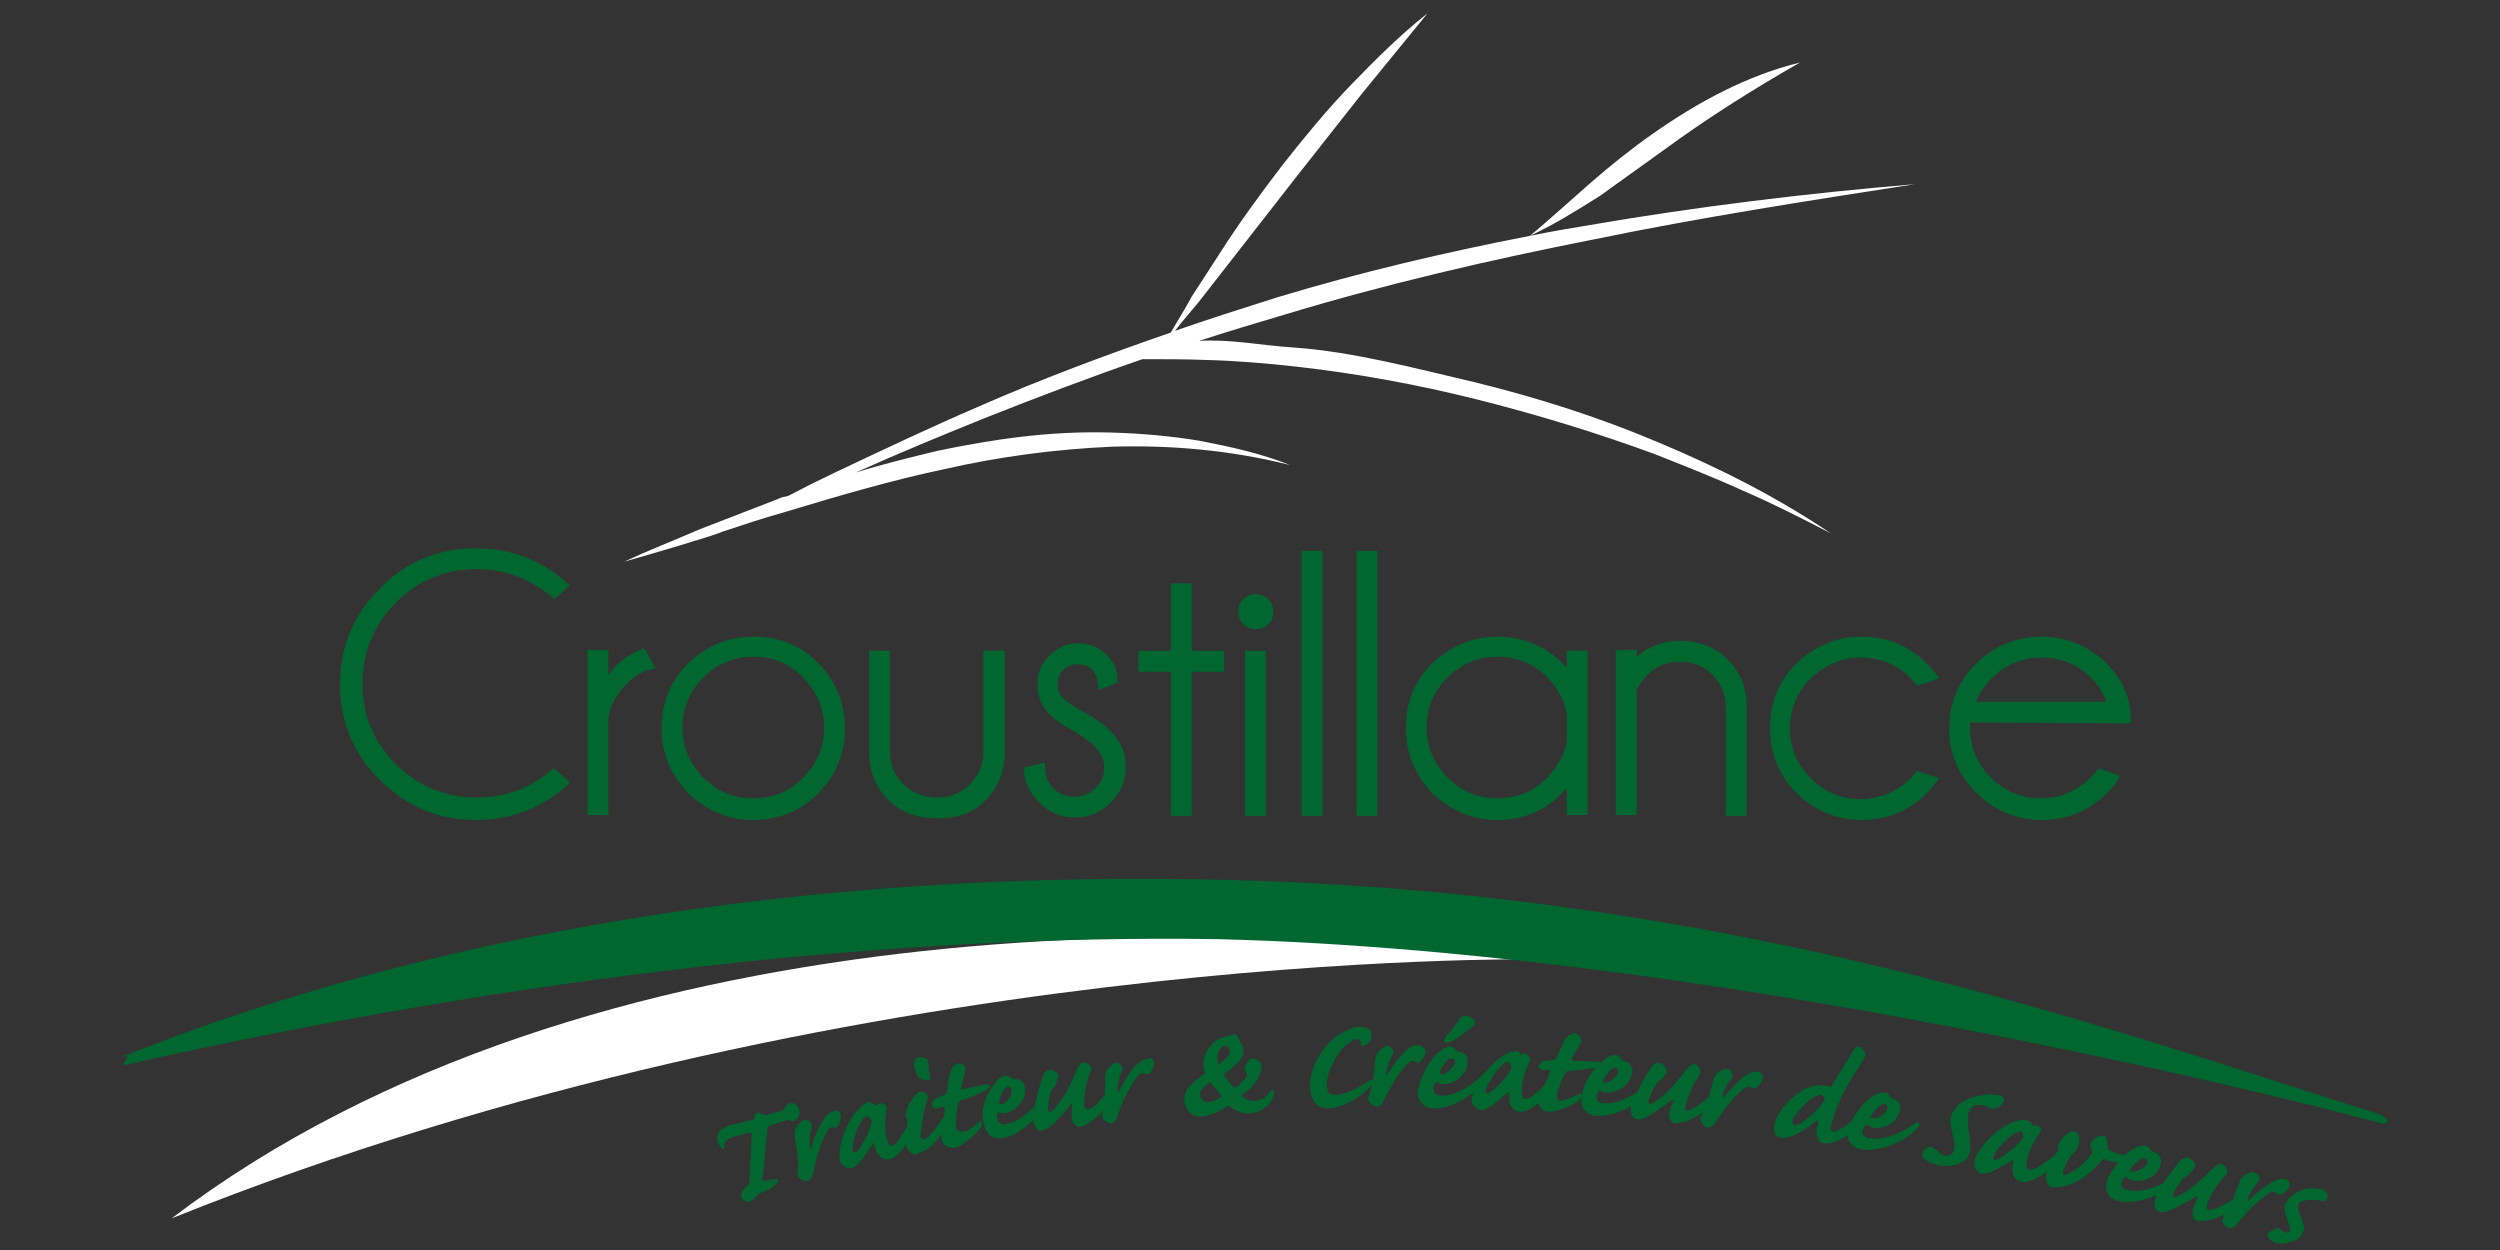 <?xml version="1.0" encoding="utf-8"?>
<!-- Generator: Adobe Illustrator 24.0.0, SVG Export Plug-In . SVG Version: 6.00 Build 0)  -->
<svg version="1.1" id="Calque_1" xmlns="http://www.w3.org/2000/svg" xmlns:xlink="http://www.w3.org/1999/xlink" x="0px" y="0px"
	 viewBox="0 0 300 150" style="enable-background:new 0 0 300 150;" xml:space="preserve">
<rect x="0" y="0" width="300" height="150" fill="#333333" stroke="none"/>
<style type="text/css">
	.st0{fill:#FFFFFF;}
	.st1{fill:#006731;}
	.st2{fill:#006730;}
</style>
<g>
	<path class="st0" d="M183.6,28.3c2.5-2.1,4.8-4.2,7.2-6.3s4.9-4.1,7.6-6c5.3-3.7,11.1-6.9,17.6-8.5c-5.6,3.2-11,6.6-16.2,10.4
		l-7.8,5.6C189.3,25.2,186.6,26.9,183.6,28.3c2.4-0.5,4.8-0.9,7.2-1.3c12.8-2.2,25.9-3.8,39-4.9c-12.9,2-25.8,4-38.4,6.6
		c-12.7,2.5-25.2,5.4-37.4,9.1c-3.4,1-6.7,2-10.1,3.1c3.9-0.2,7,0.5,11.3,0.8c7.2,0.5,14.6,2.5,21.9,4.2c7.3,1.8,14.6,4.1,21.7,7.1
		c7.2,3,14.2,6.5,20.9,11c-3.5-1.8-7-3.6-10.5-5.1c-3.5-1.6-7.1-3-10.6-4.4c-7.1-2.6-14.3-4.8-21.5-6.6s-14.4-3.1-21.5-3.9
		c-3.6-0.4-7.1-0.7-10.7-0.8c-2.6-0.1-5.2-0.1-7.8-0.1c-6.4,2.2-12.7,4.6-19,7.1c-5.2,2.1-10.3,4.2-15.4,6.5c3.2-1,6.5-1.8,9.8-2.6
		c6.7-1.4,13.5-2.4,20.7-2.2c3.6,0.1,7.2,0.4,10.8,1c3.6,0.7,7.3,1.5,10.8,2.9c-7.2-1.8-14.3-2.4-21.3-2.2
		c-6.9,0.3-13.6,1.2-20.2,2.7c-6.6,1.4-13,3.3-19.3,5.2c-2.5,0.7-4.9,1.5-7.3,2.3c-1.1,0.5-8.6,2.7-11.8,3.6c3-1.4,6.1-2.6,9.1-3.9
		c3.1-1.2,6.2-2.4,9.3-3.6c0.4-0.2,0.8-0.3,1.3-0.4c1.9-1,3.7-1.9,5.6-2.8c5.7-2.7,11.4-5.4,17.2-7.9c7.5-3.3,15.3-6.2,23.1-8.9
		c0.8-1.4,1.7-2.8,2.5-4.3l3.5-5.4c2.3-3.6,4.8-7,7.4-10.4c2.6-3.3,5.3-6.6,8.2-9.6s5.9-6,9.2-8.6l-8,9.8l-7.8,9.9l-7.8,10l-3.9,5
		c-0.9,1.1-1.9,2.2-2.8,3.4c4-1.4,8.1-2.7,12.2-4C163.1,32.7,173.3,30.3,183.6,28.3"/>
	<path class="st0" d="M20.6,146.2c50.5-38.4,127.8-35.9,163.5-31.1C184.1,115.2,101.8,113.6,20.6,146.2"/>
	<path class="st1" d="M14.7,126.8c45.4-18.1,94.3-22.2,132.9-21.2c61.6,1.6,106.2,18.2,137.6,28c1.4,0.4,1.7,1.4,0.6,1.2
		c0,0-75.6-20.5-139.6-22.1c-38.6-0.6-83.6,4.4-130.8,15C13.8,128.2,16.4,126.4,14.7,126.8"/>
	<g>
		<path class="st1" d="M150.7,71.3c-0.6,0-1.1,0.2-1.5,0.6s-0.6,0.9-0.6,1.5s0.2,1.1,0.6,1.5c0.4,0.4,0.9,0.6,1.5,0.6
			s1.1-0.2,1.5-0.6s0.6-0.9,0.6-1.5s-0.2-1.1-0.6-1.5C151.8,71.5,151.3,71.3,150.7,71.3"/>
		<g>
			<path class="st1" d="M66.3,92.3c-2.6,2.3-5.7,3.4-9.1,3.4c-3.8,0-7.1-1.4-9.7-4c-2.7-2.7-4-5.9-4-9.7c0-3.8,1.4-7,4-9.7
				c2.7-2.7,6-4,9.7-4c3.5,0,6.5,1.2,9.1,3.4l0.2,0.2l1.9-1.7L68.1,70c-3.1-2.8-6.8-4.2-11-4.2c-4.5,0-8.4,1.6-11.5,4.8
				c-3.2,3.2-4.8,7-4.8,11.5s1.6,8.4,4.8,11.5c3.2,3.2,7,4.8,11.5,4.8c4.2,0,7.9-1.4,11-4.2l0.3-0.3l-1.9-1.7L66.3,92.3z"/>
			<path class="st1" d="M77,77.9c-1.8,0.7-3.1,1.8-4,3.1v-3h-2.5v19.8H73V86.6c0-1.3,0.6-2.7,1.7-4s2.3-2.1,3.5-2.3l0.5-0.1
				l-1.4-2.4L77,77.9z"/>
			<path class="st1" d="M90.4,76.4c-3,0-5.6,1.1-7.8,3.2c-2.2,2.1-3.2,4.8-3.2,7.8s1.1,5.6,3.2,7.8c2.2,2.1,4.8,3.2,7.8,3.2
				c3.1,0,5.7-1.1,7.8-3.2c2.1-2.1,3.2-4.8,3.2-7.8s-1.1-5.7-3.2-7.8C96.1,77.4,93.5,76.4,90.4,76.4 M90.4,95.8
				c-2.3,0-4.3-0.8-6-2.5c-1.6-1.6-2.5-3.6-2.5-6c0-2.3,0.8-4.3,2.5-6c1.6-1.6,3.7-2.5,6-2.5s4.3,0.8,6,2.5c1.6,1.7,2.5,3.7,2.5,6
				s-0.8,4.3-2.5,6C94.8,95,92.7,95.8,90.4,95.8"/>
			<path class="st1" d="M118,90.2c0,1.5-0.5,2.8-1.6,3.9s-2.4,1.6-3.9,1.6c-1.6,0-3-0.5-4.1-1.6s-1.6-2.3-1.6-3.9V78.1h-2.5v12.3
				c0,2.2,0.8,4.1,2.3,5.6s3.5,2.2,6,2.2c2.3,0,4.3-0.7,5.7-2.2c1.5-1.5,2.2-3.4,2.3-5.6V78.1H118V90.2z"/>
			<path class="st1" d="M129.6,85.2c-1-0.6-1.7-1.1-2-1.4c-0.5-0.5-0.7-1.1-0.7-1.7c0-0.7,0.2-1.2,0.7-1.7s1.1-0.7,1.7-0.7
				c0.7,0,1.2,0.2,1.7,0.6c0.4,0.4,0.7,1.1,0.8,2l0.1,0.5l2.2-0.9v-0.3c0-1.1-0.4-2.2-1.3-3c-0.9-0.9-2-1.4-3.4-1.4
				s-2.5,0.5-3.5,1.5s-1.4,2.1-1.4,3.5s0.5,2.5,1.4,3.5c0.6,0.6,1.6,1.3,3.1,2.1c1.2,0.8,2.1,1.4,2.4,1.8c0.7,0.7,1.1,1.5,1.1,2.5
				s-0.3,1.8-1.1,2.5c-0.7,0.7-1.5,1-2.5,1s-1.8-0.3-2.5-1s-1-1.5-1-2.6v-0.5l-2.5,0.6v0.3c0,1.4,0.6,2.7,1.8,3.9
				c1.2,1.2,2.6,1.8,4.3,1.8c1.7,0,3.1-0.6,4.3-1.8c1.2-1.2,1.8-2.6,1.8-4.3c0-1.6-0.6-3.1-1.8-4.2
				C132.5,86.9,131.3,86.1,129.6,85.2"/>
			<polygon class="st1" points="143,70 140.5,70 140.5,78.1 136.6,78.1 136.6,80.6 140.5,80.6 140.5,97.9 143,97.9 143,80.6 
				146.9,80.6 146.9,78.1 143,78.1 			"/>
			<rect x="149.4" y="78.1" class="st1" width="2.5" height="19.8"/>
			<rect x="156.2" y="66.1" class="st1" width="2.5" height="31.8"/>
			<rect x="162.8" y="66.1" class="st1" width="2.5" height="31.8"/>
			<path class="st1" d="M188,80.1c-0.2-0.2-0.3-0.3-0.5-0.5c-2.1-2.1-4.8-3.2-7.8-3.2s-5.6,1.1-7.8,3.2s-3.2,4.8-3.2,7.8
				s1.1,5.6,3.2,7.8c2.2,2.1,4.8,3.2,7.8,3.2c3.1,0,5.7-1.1,7.8-3.3c0.2-0.2,0.3-0.3,0.5-0.5v3.2h2.5V78.1H188V80.1z M179.7,95.8
				c-2.3,0-4.3-0.8-6-2.5c-1.6-1.6-2.5-3.6-2.5-6c0-2.3,0.8-4.3,2.5-6c1.6-1.6,3.7-2.5,6-2.5s4.3,0.8,6,2.5c1.2,1.2,2,2.7,2.3,4.3
				V89c-0.3,1.6-1.1,3-2.3,4.3C184,95,182,95.8,179.7,95.8"/>
			<path class="st1" d="M201.6,76.9c-1.9,0-3.7,0.6-5.2,1.9V78h-2.5v19.8h2.5v-15c0.3-0.6,0.7-1.2,1.3-1.8c1.1-1.1,2.4-1.6,3.9-1.6
				s2.8,0.5,3.9,1.6c1.1,1.1,1.6,2.4,1.6,3.9v13h2.5V84.7c0-2.2-0.8-4.1-2.3-5.6C205.9,77.7,203.9,76.9,201.6,76.9"/>
			<path class="st1" d="M223.3,78.9c2.3,0,4.3,0.8,6,2.5c0.2,0.2,0.4,0.5,0.6,0.7l0.2,0.2l2.6-0.9l-0.3-0.4
				c-0.3-0.5-0.7-0.9-1.2-1.4c-2.1-2.1-4.8-3.2-7.8-3.2s-5.6,1.1-7.8,3.2s-3.2,4.8-3.2,7.8s1.1,5.7,3.2,7.8c2.2,2.1,4.8,3.2,7.8,3.2
				c3.1,0,5.7-1.1,7.8-3.2c0.4-0.4,0.8-0.9,1.2-1.4l0.3-0.4l-2.6-0.9l-0.2,0.2c-0.2,0.2-0.4,0.4-0.6,0.7c-1.7,1.6-3.7,2.5-6,2.5
				s-4.3-0.8-6-2.5c-1.6-1.6-2.5-3.6-2.5-6c0-2.3,0.8-4.3,2.5-6C219,79.8,221,78.9,223.3,78.9"/>
			<path class="st1" d="M255.7,86.8v-0.4c0-2.6-1-4.9-2.9-6.8c-2.2-2.1-4.8-3.2-7.8-3.2s-5.7,1.1-7.8,3.2c-2.2,2.1-3.3,4.8-3.3,7.8
				s1.1,5.6,3.3,7.8c2.2,2.1,4.8,3.2,7.8,3.2c3.1,0,5.7-1.1,7.8-3.2c0.7-0.7,1.2-1.3,1.4-1.7l0.2-0.4l-2.5-0.9l-0.2,0.2
				c-0.3,0.3-0.5,0.6-0.8,0.9c-1.7,1.6-3.7,2.5-6,2.5s-4.3-0.8-6-2.5c-1.6-1.6-2.5-3.6-2.5-6c0-0.2,0-0.4,0-0.6L255.7,86.8
				L255.7,86.8z M245,78.9c2.3,0,4.3,0.8,6,2.5c0.8,0.8,1.4,1.8,1.8,2.8h-15.7c0.4-1,1.1-2,1.9-2.8C240.6,79.8,242.7,78.9,245,78.9"
				/>
		</g>
	</g>
</g>
<g>
	<path class="st2" d="M91.5,133.7c0.2,0.1,0.2,0.1,0.5,0.1c0.3-0.1,1.4-0.4,1.8-0.5c0.3-0.1,0.4-0.4,0.5-0.5
		c0.1-0.2,0.2-0.3,0.4-0.4c0.6-0.2,1.1,0.3,1.2,0.8c0.2,0.7-0.3,1.2-0.6,1.3c-0.2,0.1-0.6,0-0.7-0.1c-0.2,0-0.3,0-0.5,0.1
		c-0.6,0.2-1.2,0.4-1.8,0.6c-0.1,0-0.2,0.1-0.2,0.3c-0.2,1.8-0.4,4.8-0.6,6.1c0,0.3,0,0.3,0.2,0.2c0.5-0.1,1.1-0.2,1.5-0.2
		c0.2,0,0.3,0.2,0,0.5c-0.4,0.5-1.2,0.9-1.8,1.1c-0.3,0.1-0.3,0.1-0.4,0.2c-0.2,0.2-0.7,0.8-1,0.9c-0.3,0.1-0.8-0.1-1-0.5
		c-0.2-0.6,0.2-1,0.6-1.3c0.1-0.1,0.2-0.2,0.3-0.4c0.1-1.2,0.2-3.9,0.3-5.8c0-0.3,0-0.3-0.1-0.3c-0.3,0-1.5,0.4-2,0.5
		c-1,0.3-1.2,0.7-1.2,1.2c0,0.3-0.2,0.4-0.4,0.1c-0.4-0.5-0.5-1.1-0.4-1.5c0.1-0.5,0.7-0.9,1.6-1.2c0.8-0.2,1.7-0.4,2.5-0.6
		c0.2,0,0.2-0.1,0.3-0.2c0-0.3,0.2-0.6,0.5-0.7C90.8,133.4,91.1,133.5,91.5,133.7z"/>
	<path class="st2" d="M100.9,133.9c0,0.3-0.1,0.8-0.2,1c-0.2,0.3-0.4,0.5-0.5,0.4c-0.2,0-0.4-0.1-0.5,0c-0.2,0.1-0.5,0.4-0.8,1.2
		c-0.7,1.4-1.2,3.5-1.3,4.2c-0.1,0.6-0.3,0.9-0.6,1c-0.3,0.1-0.6,0-0.9-0.2c-0.3-0.2-0.4-0.4-0.4-0.8c0.2-1.4-0.1-3-0.3-4
		c-0.1-0.9,0-1.2,0.3-1.6c0.2-0.3,0.5-0.6,0.8-0.7c0.4-0.1,0.8,0.2,0.9,0.6c0,0.2,0,0.4-0.1,0.7c-0.1,0.4-0.2,1.4-0.1,2
		c0,0.2,0.1,0.2,0.2-0.1c0.1-0.4,0.5-1.6,1-2.5c0.4-0.8,0.9-1.6,1.7-1.8C100.4,133.2,100.9,133.4,100.9,133.9z"/>
	<path class="st2" d="M105,132.6c0.1,0.1,0.2,0.1,0.3,0c0.1-0.2,0.3-0.2,0.5-0.2c0.6,0.2,0.6,0.4,0.6,0.6c-0.2,1.3-0.3,2.6,0,3.7
		c0.2,0.7,0.4,0.9,0.7,0.8c0.4-0.1,1.5-1.6,2.3-3.6c0.2-0.2,0.4-0.3,0.5-0.2c0.1,0.2,0.1,0.5,0,0.9c-0.5,1.9-1.9,4.2-3.1,4.5
		c-0.7,0.2-1.4-0.3-1.7-1.1c-0.1-0.3-0.1-0.5-0.2-0.7c-0.1-0.2-0.1-0.2-0.2,0c-0.2,0.3-1,1.5-1.4,2c-0.4,0.5-0.8,0.8-1.2,0.9
		c-0.2,0.1-1.1-0.2-1.3-0.9c-0.1-0.4-0.1-1,0.2-2.4c0.3-1.2,0.9-2.3,1.5-3.2c0.9-1.2,1.7-1.5,1.9-1.5
		C104.5,132.3,104.8,132.5,105,132.6z M103.1,135.1c-0.5,0.9-0.8,2.2-0.8,2.7c0,0.3,0.1,0.5,0.3,0.5c0.2,0,0.4-0.3,0.6-0.6
		c0.3-0.4,0.5-0.8,0.9-1.6c0.2-0.4,0.4-1,0.4-1.1c0.1-0.2,0.1-0.5,0-0.7c-0.1-0.2-0.3-0.4-0.6-0.3
		C103.7,134,103.5,134.3,103.1,135.1z"/>
	<path class="st2" d="M109,138c-0.3-0.3-0.3-0.7-0.3-1.2c0-0.5,0.1-1.6,0.2-2c0-0.3,0-0.4-0.1-0.6c-0.1-0.2-0.2-0.3-0.1-0.6
		c0.1-0.9,1.1-2.4,1.7-2.6c0.1,0,0.2,0,0.4,0c0.3,0.1,0.6,0.5,0.5,0.9c-0.4,1.2-0.6,2.4-0.8,4c-0.1,0.6,0,0.9,0.4,0.8
		c0.6-0.1,2.2-2.3,3-3.8c0.2-0.3,0.4-0.3,0.5-0.2c0.1,0.2,0.1,0.5,0,0.9c-0.5,1.4-2,3.5-3,4.2c-0.4,0.3-0.8,0.5-1.1,0.5
		C109.9,138.7,109.4,138.6,109,138z M111.4,127.5c0,0.7,0.1,1.2,0.2,1.7c0.1,0.4-0.2,0.5-0.6,0.4c-0.5-0.1-0.9-0.4-1-0.7
		c-0.1-0.2-0.2-0.5-0.3-1c-0.1-0.6,0.1-0.9,0.5-1C110.8,126.8,111.4,127,111.4,127.5z"/>
	<path class="st2" d="M117.4,134.7c0.4-0.4,0.6,0.1,0.3,0.6c-0.3,0.4-1,1.3-2.4,2.1c-0.3,0.2-0.6,0.3-0.8,0.3
		c-0.6,0.1-1.3-0.2-1.5-0.9c0-0.2,0-0.5,0-0.9c0.1-0.6,0.4-2.6,0.4-2.9c0-0.1,0-0.2-0.2-0.2c-0.2,0-0.4,0.1-0.7,0.2
		c-0.2,0.1-0.4,0-0.5-0.1c-0.2-0.1-0.2-0.4-0.1-0.6c0.1-0.3,0.2-0.4,0.5-0.5c0.2-0.1,0.5-0.2,0.9-0.4c0.2-0.1,0.3-0.1,0.3-0.4
		c0.1-0.2,0.3-2.1,0.5-2.5c0.1-0.4,0.6-0.8,0.9-0.9c0.2,0,0.3,0,0.5,0.1c0.4,0.2,0.4,0.6,0.3,1c-0.3,0.9-0.4,1.8-0.5,1.9
		c0,0.2,0.1,0.1,0.3,0.1c0.9-0.2,2.3-0.5,2.8-0.6c0.5-0.1,0.3,0.4,0.1,0.6c-0.3,0.2-1.4,0.8-3.1,1.3c-0.2,0.1-0.3,0.2-0.4,0.4
		c-0.2,0.7-0.3,1.9-0.3,2.5c0,0.6,0.2,1,0.7,0.9C116.2,135.8,117,135.1,117.4,134.7z"/>
	<path class="st2" d="M118.6,131.2c0.3-0.6,1.1-2,2-2.1c0.4-0.1,0.6,0.1,0.8,0.3c0.1,0.1,0.2,0.1,0.3,0.1c0.7-0.1,1.2,0.3,1.3,1
		c0.1,0.7-0.1,1.3-0.5,1.8c-0.3,0.5-0.9,1.1-2,1.3c-0.2,0-0.4,0-0.6-0.1c-0.1,0-0.2,0-0.2,0.1c-0.1,0.2-0.1,0.4,0,0.7
		c0.1,0.4,0.4,0.7,1,0.6c1.2-0.2,2.9-1.2,4.6-3.5c0.2-0.3,0.4-0.3,0.5-0.1c0.1,0.2,0.1,0.5-0.1,0.9c-1.1,1.9-3.2,4-5.5,4.4
		c-0.9,0.2-1.9-0.4-2.1-1.7C117.7,134.1,117.9,132.6,118.6,131.2z M121.4,130.8c0-0.3-0.3-0.4-0.5-0.4c-0.4,0.1-0.9,1.1-1,1.8
		c0,0.3,0,0.3,0.3,0.3C120.8,132.4,121.5,131.4,121.4,130.8z"/>
	<path class="st2" d="M133.6,130c0.1-0.2,0.3-0.2,0.4,0c0.2,0.2,0.1,0.7-0.2,1.1c-1.2,2.2-2.3,3.1-2.9,3.5c-0.5,0.4-1.1,0.6-1.3,0.6
		c-0.6,0.1-1.1-0.5-1-1.7c0-0.3,0-0.6,0.1-0.8c0-0.2-0.1-0.3-0.2-0.2c-0.3,0.4-1.4,1.8-2.5,2.7c-0.4,0.3-0.7,0.4-1,0.5
		c-0.4,0.1-0.9-0.5-1-1.1c0-0.3-0.1-0.8,0.3-2.4c0.3-1.5,0.7-2.7,0.9-3.2c0.2-0.3,0.4-0.5,0.6-0.6c0.5-0.1,1.2,0.3,1.2,0.7
		c0,0.3-0.3,1-0.4,1.2c-0.2,0.3-0.4,0.4-0.5,0.7c-0.1,0.3-0.2,0.7-0.3,1.6c-0.1,0.7,0,0.9,0.3,0.8c0.2,0,0.7-0.6,1.5-1.8
		c0.8-1.2,1.4-2.8,1.7-3.4c0.3-0.5,0.5-0.7,0.7-0.7c0.5-0.1,1.1,0.5,0.9,1c-0.1,0.2-0.1,0.4-0.3,0.8c-0.3,0.9-0.5,2.3-0.5,3.1
		c0,0.4,0.1,0.7,0.4,0.7C131.1,133.3,132.6,131.5,133.6,130z"/>
	<path class="st2" d="M138.5,127.6c0,0.3-0.2,0.7-0.4,1c-0.2,0.3-0.4,0.4-0.6,0.3c-0.1-0.1-0.3-0.1-0.5-0.1c-0.2,0-0.5,0.3-1,1.1
		c-0.9,1.3-1.7,3.3-1.9,4c-0.1,0.5-0.4,0.8-0.7,0.9c-0.3,0-0.6-0.1-0.9-0.4c-0.2-0.2-0.3-0.4-0.2-0.8c0.4-1.3,0.3-3,0.3-4
		c0-0.9,0.1-1.2,0.5-1.5c0.2-0.2,0.6-0.5,0.8-0.6c0.4,0,0.7,0.3,0.8,0.7c0,0.2-0.1,0.4-0.2,0.7c-0.2,0.4-0.4,1.3-0.4,2
		c0,0.2,0.1,0.2,0.2,0c0.2-0.3,0.8-1.6,1.4-2.3c0.5-0.7,1.1-1.4,1.9-1.5C138.1,126.8,138.5,127.1,138.5,127.6z"/>
	<path class="st2" d="M148.5,124.3c0.1,0.1,0.2,0.3,0.2,0.4c0,0.1,0,0.2,0.1,0.3c0.2,0.2,0.4,0.5,0.4,0.9c0.1,1.1-0.9,2-2.2,2.9
		c-0.1,0.1-0.1,0.2-0.1,0.2c0.2,0.3,0.6,0.9,1.1,1.4c0.1,0.1,0.2,0.1,0.3,0.1c0.8-0.6,1.2-1.1,1.3-1.4c0.1-0.3,0-0.4-0.1-0.5
		c-0.2-0.1-0.2-0.4,0-0.8c0.2-0.3,0.4-0.8,0.8-0.8c0.3,0,1.1,0.3,1.1,0.9c0,1-0.7,2-1.1,2.4c-0.1,0.2-0.7,0.6-1.2,1.1
		c-0.1,0.1-0.1,0.1,0,0.2c0.4,0.4,1.1,0.6,1.6,0.5c0.8-0.1,1.3-0.5,1.8-1.2c0.1-0.2,0.4-0.1,0.4,0.2c0,0.1,0,0.2-0.1,0.4
		c-0.3,1.2-1.6,2-2.8,2.1c-0.8,0.1-1.7-0.3-2.4-0.8c-0.1-0.1-0.2-0.1-0.4,0c-0.9,0.6-2,1.1-3,1.2c-1.2,0.1-2-0.9-2.1-2
		c0-0.4,0.1-0.8,0.3-1.2c0.5-0.8,1.4-1.4,2.1-1.9c0.1-0.1,0.1-0.1,0.1-0.2c-0.1-0.2-0.2-0.5-0.2-0.9c0-1.4,0.8-2.4,1.5-2.9
		c0.6-0.4,1.3-0.6,1.6-0.6C148.1,124,148.4,124.1,148.5,124.3z M146.5,131.7c0.1-0.1,0.1-0.2,0-0.3c-0.4-0.4-0.7-0.9-1.1-1.4
		c-0.1-0.1-0.2-0.1-0.3-0.1c-0.2,0.2-1.2,0.8-1.1,1.5c0,0.4,0.5,0.9,0.9,0.8C145.4,132.3,146.1,131.9,146.5,131.7z M146.1,127
		c0,0.2,0,0.4,0.1,0.6c0,0.1,0.1,0.1,0.2,0c0.4-0.3,1.2-0.9,1.2-1.4c0-0.3-0.2-0.8-0.6-0.7C146.6,125.5,146,126.3,146.1,127z"/>
	<path class="st2" d="M164.6,124.3c0,0.7-0.6,1.1-1,1.2c-0.3,0-0.4-0.1-0.3-0.2c0-0.2,0-0.1,0-0.3c0-0.1-0.1-0.3-0.4-0.3
		c-0.5,0-1.3,0.5-2.2,1.6c-0.7,1-1.5,2.6-1.5,3.9c0,0.9,0.5,1.2,1,1.2c1.6,0,3.8-1.5,4.1-1.7c0.4-0.3,0.6,0,0.4,0.3
		c-0.2,0.3-0.7,1-2.1,1.9c-1.1,0.7-2.4,1.1-3.2,1.1c-1.4,0-2.1-0.9-2.2-2.5c-0.1-2.2,1.4-5.4,4.3-6.8c0.8-0.4,1.2-0.5,1.7-0.5
		C164,123.2,164.6,123.5,164.6,124.3z"/>
	<path class="st2" d="M171.1,126.3c-0.1,0.3-0.3,0.7-0.5,0.9c-0.2,0.3-0.5,0.4-0.6,0.3c-0.1-0.1-0.3-0.2-0.5-0.2
		c-0.2,0-0.6,0.3-1.1,0.9c-1,1.2-2,3.2-2.3,3.8c-0.2,0.5-0.5,0.8-0.8,0.8c-0.3,0-0.6-0.2-0.9-0.5c-0.2-0.2-0.3-0.5-0.1-0.9
		c0.5-1.3,0.6-2.9,0.7-3.9c0.1-0.9,0.3-1.2,0.6-1.5c0.3-0.2,0.6-0.5,0.9-0.5c0.4,0,0.7,0.4,0.7,0.8c0,0.2-0.2,0.4-0.3,0.7
		c-0.2,0.4-0.5,1.3-0.6,1.9c0,0.2,0.1,0.2,0.2,0c0.2-0.3,0.9-1.5,1.6-2.2c0.6-0.7,1.3-1.3,2.1-1.3
		C170.7,125.5,171.1,125.9,171.1,126.3z"/>
	<path class="st2" d="M171.7,127.3c0.4-0.6,1.5-1.7,2.3-1.7c0.4,0,0.6,0.2,0.7,0.4c0.1,0.1,0.2,0.2,0.3,0.2c0.7,0.1,1.2,0.5,1.1,1.3
		c0,0.7-0.4,1.3-0.8,1.7c-0.4,0.4-1.1,0.9-2.2,0.9c-0.2,0-0.4-0.1-0.6-0.2c-0.1-0.1-0.2,0-0.3,0.1c-0.1,0.2-0.2,0.4-0.2,0.7
		c0,0.4,0.3,0.7,0.9,0.8c1.2,0,3.1-0.6,5.1-2.6c0.2-0.2,0.4-0.2,0.5-0.1c0.1,0.2,0,0.5-0.3,0.9c-1.4,1.7-3.9,3.4-6.3,3.3
		c-0.9,0-1.8-0.8-1.8-2C170.3,130,170.8,128.5,171.7,127.3z M174.6,127.4c0-0.3-0.2-0.4-0.5-0.4c-0.4,0-1.1,1-1.3,1.6
		c-0.1,0.2,0,0.3,0.2,0.3C173.6,128.9,174.6,128,174.6,127.4z M173.5,124.4c0.4-0.4,0.8-1,1.6-2c0.2-0.3,0.4-0.5,0.8-0.5
		c0.4,0,0.7,0.2,1,0.5c0.2,0.3,0.1,0.6-0.2,0.8c-1.6,1.3-2.4,1.8-2.9,1.9c-0.2,0.1-0.5,0-0.5-0.2
		C173.3,124.7,173.4,124.5,173.5,124.4z"/>
	<path class="st2" d="M182.4,126.4c0,0.1,0.1,0.1,0.3,0.1c0.2-0.1,0.3-0.2,0.5,0c0.5,0.3,0.4,0.6,0.4,0.8c-0.6,1.2-1,2.4-1,3.6
		c0,0.7,0.2,1,0.5,1c0.5,0,1.9-1.1,3.2-2.8c0.2-0.2,0.4-0.2,0.5,0c0.1,0.2,0,0.5-0.2,0.9c-1,1.7-3,3.5-4.2,3.4
		c-0.7,0-1.3-0.7-1.3-1.5c0-0.3,0-0.5,0-0.7c0-0.2-0.1-0.2-0.2-0.1c-0.3,0.3-1.4,1.2-1.9,1.6c-0.6,0.4-1,0.5-1.4,0.5
		c-0.2,0-1-0.5-1-1.2c0-0.4,0.2-1,0.9-2.2c0.6-1,1.4-2,2.3-2.7c1.1-0.9,2-1,2.2-0.9C182,125.9,182.2,126.2,182.4,126.4z
		 M179.8,128.3c-0.7,0.8-1.3,1.9-1.5,2.4c-0.1,0.3,0,0.5,0.1,0.5c0.2,0,0.5-0.2,0.8-0.4c0.4-0.3,0.6-0.6,1.3-1.3
		c0.3-0.3,0.6-0.9,0.7-1c0.1-0.2,0.2-0.5,0.1-0.7c-0.1-0.2-0.2-0.4-0.5-0.4C180.8,127.4,180.4,127.6,179.8,128.3z"/>
	<path class="st2" d="M189.4,131.3c0.5-0.3,0.5,0.3,0.2,0.6c-0.4,0.4-1.3,1-2.9,1.4c-0.3,0.1-0.6,0.1-0.9,0.1
		c-0.6,0-1.2-0.5-1.2-1.2c0-0.2,0.1-0.5,0.3-0.9c0.2-0.5,1-2.4,1.1-2.7c0.1-0.1,0.1-0.2-0.1-0.2c-0.2,0-0.4,0-0.7,0
		c-0.2,0-0.4-0.1-0.5-0.2c-0.1-0.1-0.1-0.4,0.1-0.6c0.2-0.2,0.3-0.3,0.6-0.3c0.2,0,0.6-0.1,1-0.1c0.2,0,0.3-0.1,0.4-0.3
		c0.1-0.2,0.8-1.9,1.1-2.3c0.2-0.4,0.8-0.6,1.1-0.6c0.2,0,0.3,0.1,0.5,0.3c0.3,0.3,0.3,0.7,0.1,1c-0.5,0.8-0.9,1.6-1,1.8
		c-0.1,0.2,0.1,0.1,0.2,0.2c0.9,0,2.3,0.1,2.9,0.1c0.5,0,0.2,0.5-0.1,0.6c-0.4,0.2-1.5,0.4-3.3,0.5c-0.3,0-0.3,0.1-0.5,0.3
		c-0.3,0.6-0.8,1.8-0.9,2.3c-0.1,0.6-0.1,1,0.4,1C187.9,132,188.9,131.6,189.4,131.3z"/>
	<path class="st2" d="M191.4,128.2c0.4-0.5,1.6-1.6,2.4-1.6c0.4,0,0.6,0.2,0.7,0.5c0.1,0.1,0.1,0.2,0.3,0.2c0.7,0.1,1.1,0.6,1.1,1.3
		c-0.1,0.7-0.5,1.3-0.9,1.7c-0.5,0.4-1.2,0.8-2.3,0.8c-0.2,0-0.4-0.1-0.6-0.2c-0.1-0.1-0.2-0.1-0.3,0.1c-0.1,0.2-0.2,0.4-0.2,0.6
		c0,0.4,0.3,0.8,0.8,0.8c1.2,0.1,3.1-0.4,5.3-2.3c0.2-0.2,0.4-0.2,0.5,0c0.1,0.2,0,0.5-0.3,0.9c-1.5,1.6-4.1,3.1-6.5,2.9
		c-0.9-0.1-1.8-0.9-1.6-2.1C189.8,130.8,190.4,129.4,191.4,128.2z M194.2,128.6c0-0.3-0.2-0.5-0.4-0.5c-0.4,0-1.1,0.9-1.4,1.5
		c-0.1,0.2-0.1,0.3,0.2,0.3C193.2,130,194.2,129.1,194.2,128.6z"/>
	<path class="st2" d="M206.2,130.7c0.2-0.1,0.3-0.1,0.4,0.1c0.1,0.3-0.1,0.7-0.4,1c-1.7,1.8-3,2.4-3.7,2.7c-0.6,0.2-1.2,0.3-1.5,0.3
		c-0.6-0.1-0.9-0.8-0.5-1.9c0.1-0.3,0.2-0.5,0.3-0.7s0-0.3-0.2-0.2c-0.4,0.3-1.8,1.4-3.1,2.1c-0.4,0.2-0.8,0.3-1.1,0.2
		c-0.4,0-0.8-0.7-0.7-1.3c0-0.3,0.1-0.8,0.9-2.2c0.6-1.4,1.4-2.5,1.7-2.9c0.2-0.3,0.5-0.4,0.7-0.4c0.5,0.1,1,0.6,1,1
		c0,0.3-0.5,0.9-0.7,1.1c-0.2,0.2-0.5,0.3-0.6,0.6c-0.2,0.3-0.4,0.6-0.7,1.4c-0.3,0.6-0.2,0.8,0,0.9c0.2,0,0.8-0.4,1.9-1.3
		c1.1-1,2-2.3,2.5-2.9c0.4-0.4,0.6-0.6,0.9-0.6c0.5,0.1,0.9,0.7,0.7,1.2c-0.1,0.2-0.2,0.4-0.5,0.8c-0.5,0.8-1,2.1-1.2,2.9
		c-0.1,0.4-0.1,0.7,0.2,0.7C203,133.3,204.9,131.9,206.2,130.7z"/>
	<path class="st2" d="M211.5,129.5c-0.1,0.3-0.3,0.7-0.6,0.9c-0.3,0.2-0.5,0.3-0.6,0.2c-0.1-0.1-0.3-0.2-0.5-0.2
		c-0.2,0-0.6,0.2-1.2,0.8c-1.1,1.1-2.4,2.9-2.7,3.4c-0.3,0.5-0.6,0.7-0.9,0.7c-0.3,0-0.6-0.2-0.8-0.6c-0.2-0.3-0.2-0.5,0-0.9
		c0.7-1.2,1-2.8,1.3-3.8c0.2-0.9,0.4-1.1,0.8-1.4c0.3-0.2,0.7-0.4,1-0.3c0.4,0,0.6,0.5,0.6,0.9c0,0.2-0.2,0.4-0.4,0.6
		c-0.3,0.3-0.7,1.2-0.8,1.8c-0.1,0.2,0.1,0.2,0.2,0c0.3-0.3,1.1-1.3,1.9-2c0.7-0.6,1.4-1.1,2.2-1
		C211.3,128.7,211.7,129.1,211.5,129.5z"/>
	<path class="st2" d="M219.6,130.4c0.1,0,0.1,0,0.2-0.1c1.2-1.9,2.4-3.9,2.7-4.4c0.2-0.3,0.4-0.4,0.5-0.3c0.2,0,0.4,0.1,0.7,0.5
		c0.2,0.4,0.2,0.6-0.1,1.1c-0.4,0.6-1,1.5-2,3.2c-0.8,1.5-1.6,3.4-1.8,4.4c-0.2,0.6-0.1,1,0.2,1c0.6,0.1,2.8-1.7,3.3-2.2
		c0.3-0.3,0.5-0.3,0.6-0.1c0.1,0.2-0.1,0.5-0.3,0.9c-0.8,1.2-3.1,3-4.7,2.8c-0.8-0.1-1-1-0.9-1.7c0.1-0.4,0.2-0.7,0.2-0.9
		c0-0.2,0-0.2-0.2-0.1c-0.6,0.5-1.6,1.2-2.2,1.5c-1,0.5-1.8,0.6-2.2,0.5c-0.4-0.1-0.8-0.4-0.7-1.4c0.1-0.8,0.9-2.4,2.6-3.7
		c1.2-1,2.4-1.3,3.5-1.1C219.3,130.3,219.4,130.3,219.6,130.4z M216.3,132.8c-1,1.1-1.2,1.5-1.2,1.8c0,0.2,0.1,0.4,0.2,0.4
		c0.2,0,0.8-0.1,1.5-0.7c0.8-0.6,1.9-1.8,2-2.1c0.2-0.2,0.2-0.4,0.1-0.5c0-0.1-0.2-0.2-0.3-0.3C218.2,131.3,217.2,131.8,216.3,132.8
		z"/>
	<path class="st2" d="M223.7,132.4c0.5-0.5,1.7-1.5,2.5-1.3c0.4,0.1,0.5,0.3,0.6,0.5c0,0.1,0.1,0.2,0.3,0.2c0.7,0.2,1.1,0.7,0.9,1.4
		c-0.1,0.7-0.6,1.2-1,1.6c-0.5,0.3-1.3,0.7-2.3,0.5c-0.2,0-0.4-0.2-0.6-0.3c-0.1-0.1-0.2-0.1-0.3,0.1c-0.1,0.2-0.2,0.3-0.3,0.6
		c-0.1,0.4,0.2,0.8,0.8,0.9c1.2,0.2,3.1-0.1,5.5-1.8c0.2-0.2,0.4-0.1,0.5,0c0.1,0.2-0.1,0.5-0.4,0.8c-1.6,1.5-4.4,2.7-6.7,2.3
		c-0.9-0.2-1.7-1-1.5-2.3C221.9,134.9,222.7,133.5,223.7,132.4z M226.5,133c0-0.3-0.1-0.5-0.4-0.5c-0.4-0.1-1.2,0.8-1.6,1.4
		c-0.1,0.2-0.1,0.3,0.2,0.3C225.4,134.3,226.4,133.6,226.5,133z"/>
	<path class="st2" d="M240.4,131.7c0.1,0.2,0.1,0.4-0.1,0.7c-0.2,0.3-0.8,0.8-1.4,0.6c-0.3-0.1-0.6-0.3-1.1-0.4
		c-0.8-0.1-1.4,0.2-1.6,1c-0.1,0.6-0.1,1.4,0.1,2.3c0.1,0.9,0.2,1.7,0.1,2.3c-0.1,0.6-0.5,1-1,1.3c-0.7,0.4-2,0.5-2.8,0.3
		c-0.7-0.1-1.3-0.4-1.5-0.6c-0.2-0.2-0.5-0.4-0.4-0.8c0-0.2,0.2-0.5,0.4-0.6c0.2-0.2,0.6-0.3,1,0c0.3,0.2,0.8,0.8,1.3,0.9
		c0.5,0.1,1-0.2,1.1-0.8c0.1-0.5,0-1.2-0.3-2.2c-0.1-0.6-0.2-1.2-0.1-1.6c0.3-1.3,1.5-2.4,4-2.7c0.6-0.1,1-0.1,1.4,0
		C240.1,131.4,240.3,131.5,240.4,131.7z"/>
	<path class="st2" d="M243.9,135c0,0.1,0.1,0.1,0.2,0.1c0.2-0.1,0.3-0.1,0.5,0c0.5,0.4,0.3,0.6,0.2,0.8c-0.7,1-1.4,2.2-1.6,3.4
		c-0.1,0.7,0,1,0.3,1.1c0.5,0.1,2-0.8,3.6-2.3c0.3-0.2,0.4-0.1,0.5,0.1c0.1,0.2-0.1,0.5-0.4,0.9c-1.2,1.5-3.5,3-4.7,2.7
		c-0.7-0.2-1.1-0.9-1-1.7c0-0.3,0.1-0.5,0.1-0.7c0-0.2,0-0.2-0.2-0.1c-0.3,0.2-1.5,0.9-2.2,1.2c-0.6,0.3-1.1,0.4-1.5,0.3
		c-0.2,0-0.9-0.6-0.8-1.4c0.1-0.4,0.3-1,1.2-2.1c0.7-0.9,1.7-1.7,2.7-2.3c1.3-0.7,2.1-0.6,2.3-0.6
		C243.6,134.5,243.8,134.8,243.9,135z M241.1,136.5c-0.8,0.6-1.6,1.6-1.8,2.1c-0.1,0.2-0.1,0.5,0,0.6s0.5-0.1,0.8-0.3
		c0.4-0.2,0.7-0.5,1.5-1.1c0.3-0.3,0.8-0.7,0.9-0.9c0.2-0.2,0.3-0.4,0.3-0.6c0-0.2-0.1-0.5-0.4-0.5
		C242.1,135.8,241.8,135.9,241.1,136.5z"/>
	<path class="st2" d="M252.9,137.4c0,0.2,0,0.3,0.1,0.5c0.2,0.2,0.7,0.4,1.3,0.6c0.7,0.1,1.2,0.2,1.5,0.1c0.4-0.1,0.3,0.3,0.1,0.4
		c-0.5,0.3-1.4,0.6-2.4,0.4c-0.5-0.1-0.8-0.2-0.9-0.3c-0.1-0.1-0.2,0-0.3,0.1c-2,2.3-3.5,2.9-4.8,3.2c-0.6,0.1-1,0.1-1.3,0.1
		c-0.3-0.1-0.9-0.6-0.6-1.8c0.1-0.3,0.4-1.2,1.3-2.5c0.1-0.2,0.1-0.2,0.1-0.3c-0.1-0.1-0.1-0.2,0-0.5c0.3-0.7,1.2-1.8,2-1.6
		c0.4,0.1,0.6,0.7,0.5,1.3c-0.1,0.5-0.2,0.7-0.7,1.3c-0.5,0.5-0.8,1.1-1,1.6c-0.3,0.6-0.3,1-0.1,1c0.1,0,0.3,0,0.6-0.2
		c1-0.5,2-1.3,2.7-2.4c0.1-0.1,0.1-0.2,0-0.4c-0.1-0.2-0.2-0.5-0.1-0.8c0.1-0.6,1.1-1,1.6-0.9C252.8,136.5,252.9,137.1,252.9,137.4z
		"/>
	<path class="st2" d="M254.9,138.7c0.5-0.5,1.8-1.4,2.6-1.2c0.4,0.1,0.5,0.3,0.6,0.5c0,0.1,0.1,0.2,0.3,0.2c0.7,0.2,1,0.7,0.9,1.5
		c-0.2,0.7-0.6,1.2-1.1,1.5c-0.5,0.3-1.3,0.7-2.4,0.4c-0.2,0-0.4-0.2-0.6-0.3c-0.1-0.1-0.2-0.1-0.3,0c-0.1,0.2-0.2,0.3-0.3,0.6
		c-0.1,0.4,0.1,0.8,0.7,0.9c1.2,0.3,3.1,0,5.6-1.5c0.2-0.2,0.4-0.1,0.5,0c0.1,0.2-0.1,0.5-0.5,0.8c-1.7,1.4-4.5,2.5-6.8,2
		c-0.9-0.2-1.6-1.1-1.3-2.3C253,141.1,253.8,139.8,254.9,138.7z M257.7,139.5c0.1-0.3-0.1-0.5-0.4-0.5c-0.4-0.1-1.3,0.7-1.6,1.3
		c-0.1,0.2-0.1,0.3,0.1,0.3C256.5,140.7,257.6,140,257.7,139.5z"/>
	<path class="st2" d="M269.3,143.1c0.2-0.1,0.3-0.1,0.4,0.1c0.1,0.3-0.2,0.7-0.5,1c-1.9,1.6-3.3,2-4,2.2c-0.6,0.1-1.2,0.2-1.5,0.1
		c-0.6-0.1-0.8-0.9-0.3-2c0.1-0.3,0.2-0.5,0.3-0.7c0.1-0.2,0-0.3-0.2-0.2c-0.4,0.3-2,1.2-3.3,1.7c-0.5,0.2-0.8,0.2-1.1,0.1
		c-0.4-0.1-0.7-0.8-0.5-1.4c0.1-0.3,0.2-0.8,1.1-2.1c0.8-1.3,1.7-2.3,2-2.7c0.3-0.2,0.6-0.3,0.8-0.3c0.5,0.1,1,0.7,0.9,1.1
		c-0.1,0.3-0.6,0.8-0.8,1c-0.3,0.2-0.5,0.3-0.7,0.5c-0.2,0.3-0.5,0.6-0.9,1.3c-0.3,0.6-0.3,0.8-0.1,0.9c0.2,0,0.9-0.3,2-1.1
		c1.2-0.9,2.3-2.1,2.8-2.5c0.4-0.4,0.7-0.5,0.9-0.4c0.5,0.1,0.9,0.8,0.5,1.3c-0.1,0.2-0.3,0.3-0.6,0.7c-0.6,0.7-1.3,1.9-1.6,2.7
		c-0.1,0.4-0.2,0.7,0.1,0.8C265.8,145.3,267.8,144.1,269.3,143.1z"/>
	<path class="st2" d="M274.7,142.4c-0.1,0.3-0.4,0.6-0.7,0.8c-0.3,0.2-0.5,0.2-0.7,0.1c-0.1-0.1-0.3-0.2-0.4-0.3
		c-0.2-0.1-0.6,0.1-1.3,0.7c-1.3,0.9-2.7,2.6-3.1,3.1c-0.3,0.5-0.7,0.6-1,0.6c-0.3-0.1-0.5-0.3-0.7-0.6c-0.2-0.3-0.2-0.5,0.1-0.9
		c0.8-1.1,1.3-2.7,1.7-3.7c0.3-0.8,0.5-1.1,1-1.3c0.3-0.2,0.7-0.3,1-0.2c0.4,0.1,0.6,0.6,0.5,0.9c0,0.2-0.3,0.4-0.4,0.6
		c-0.3,0.3-0.8,1.1-1,1.7c-0.1,0.2,0,0.2,0.2,0.1c0.3-0.3,1.2-1.2,2.1-1.7c0.7-0.5,1.5-1,2.3-0.8C274.6,141.6,274.9,142,274.7,142.4
		z"/>
	<path class="st2" d="M279.1,143c0.2,0.2,0.2,0.4,0.2,0.7c-0.1,0.4-0.4,0.5-0.7,0.4c-1.2-0.3-2.7-0.1-2.8,0.5
		c-0.1,0.4,0.1,0.9,0.3,1.4c0.3,0.7,0.5,1.3,0.3,1.8c-0.1,0.3-0.4,0.7-0.7,0.9c-0.3,0.2-1.1,0.4-1.6,0.5c-0.3,0-0.6,0-0.8,0
		c-0.5-0.1-1.2-0.6-1.2-1c0-0.1,0.1-0.3,0.3-0.4c0.3-0.2,0.6-0.3,0.8-0.4c0.2-0.1,0.3,0,0.5,0.2c0.2,0.1,0.3,0.2,0.6,0.3
		c0.3,0.1,0.4-0.1,0.5-0.2c0-0.2,0-0.6-0.2-1c-0.1-0.3-0.3-0.9-0.4-1.2c0-0.3-0.1-0.6,0-0.9c0.2-0.7,1-1.3,1.6-1.6
		c0.7-0.4,1.8-0.5,2.5-0.3C278.7,142.6,278.9,142.8,279.1,143z"/>
</g>
</svg>
